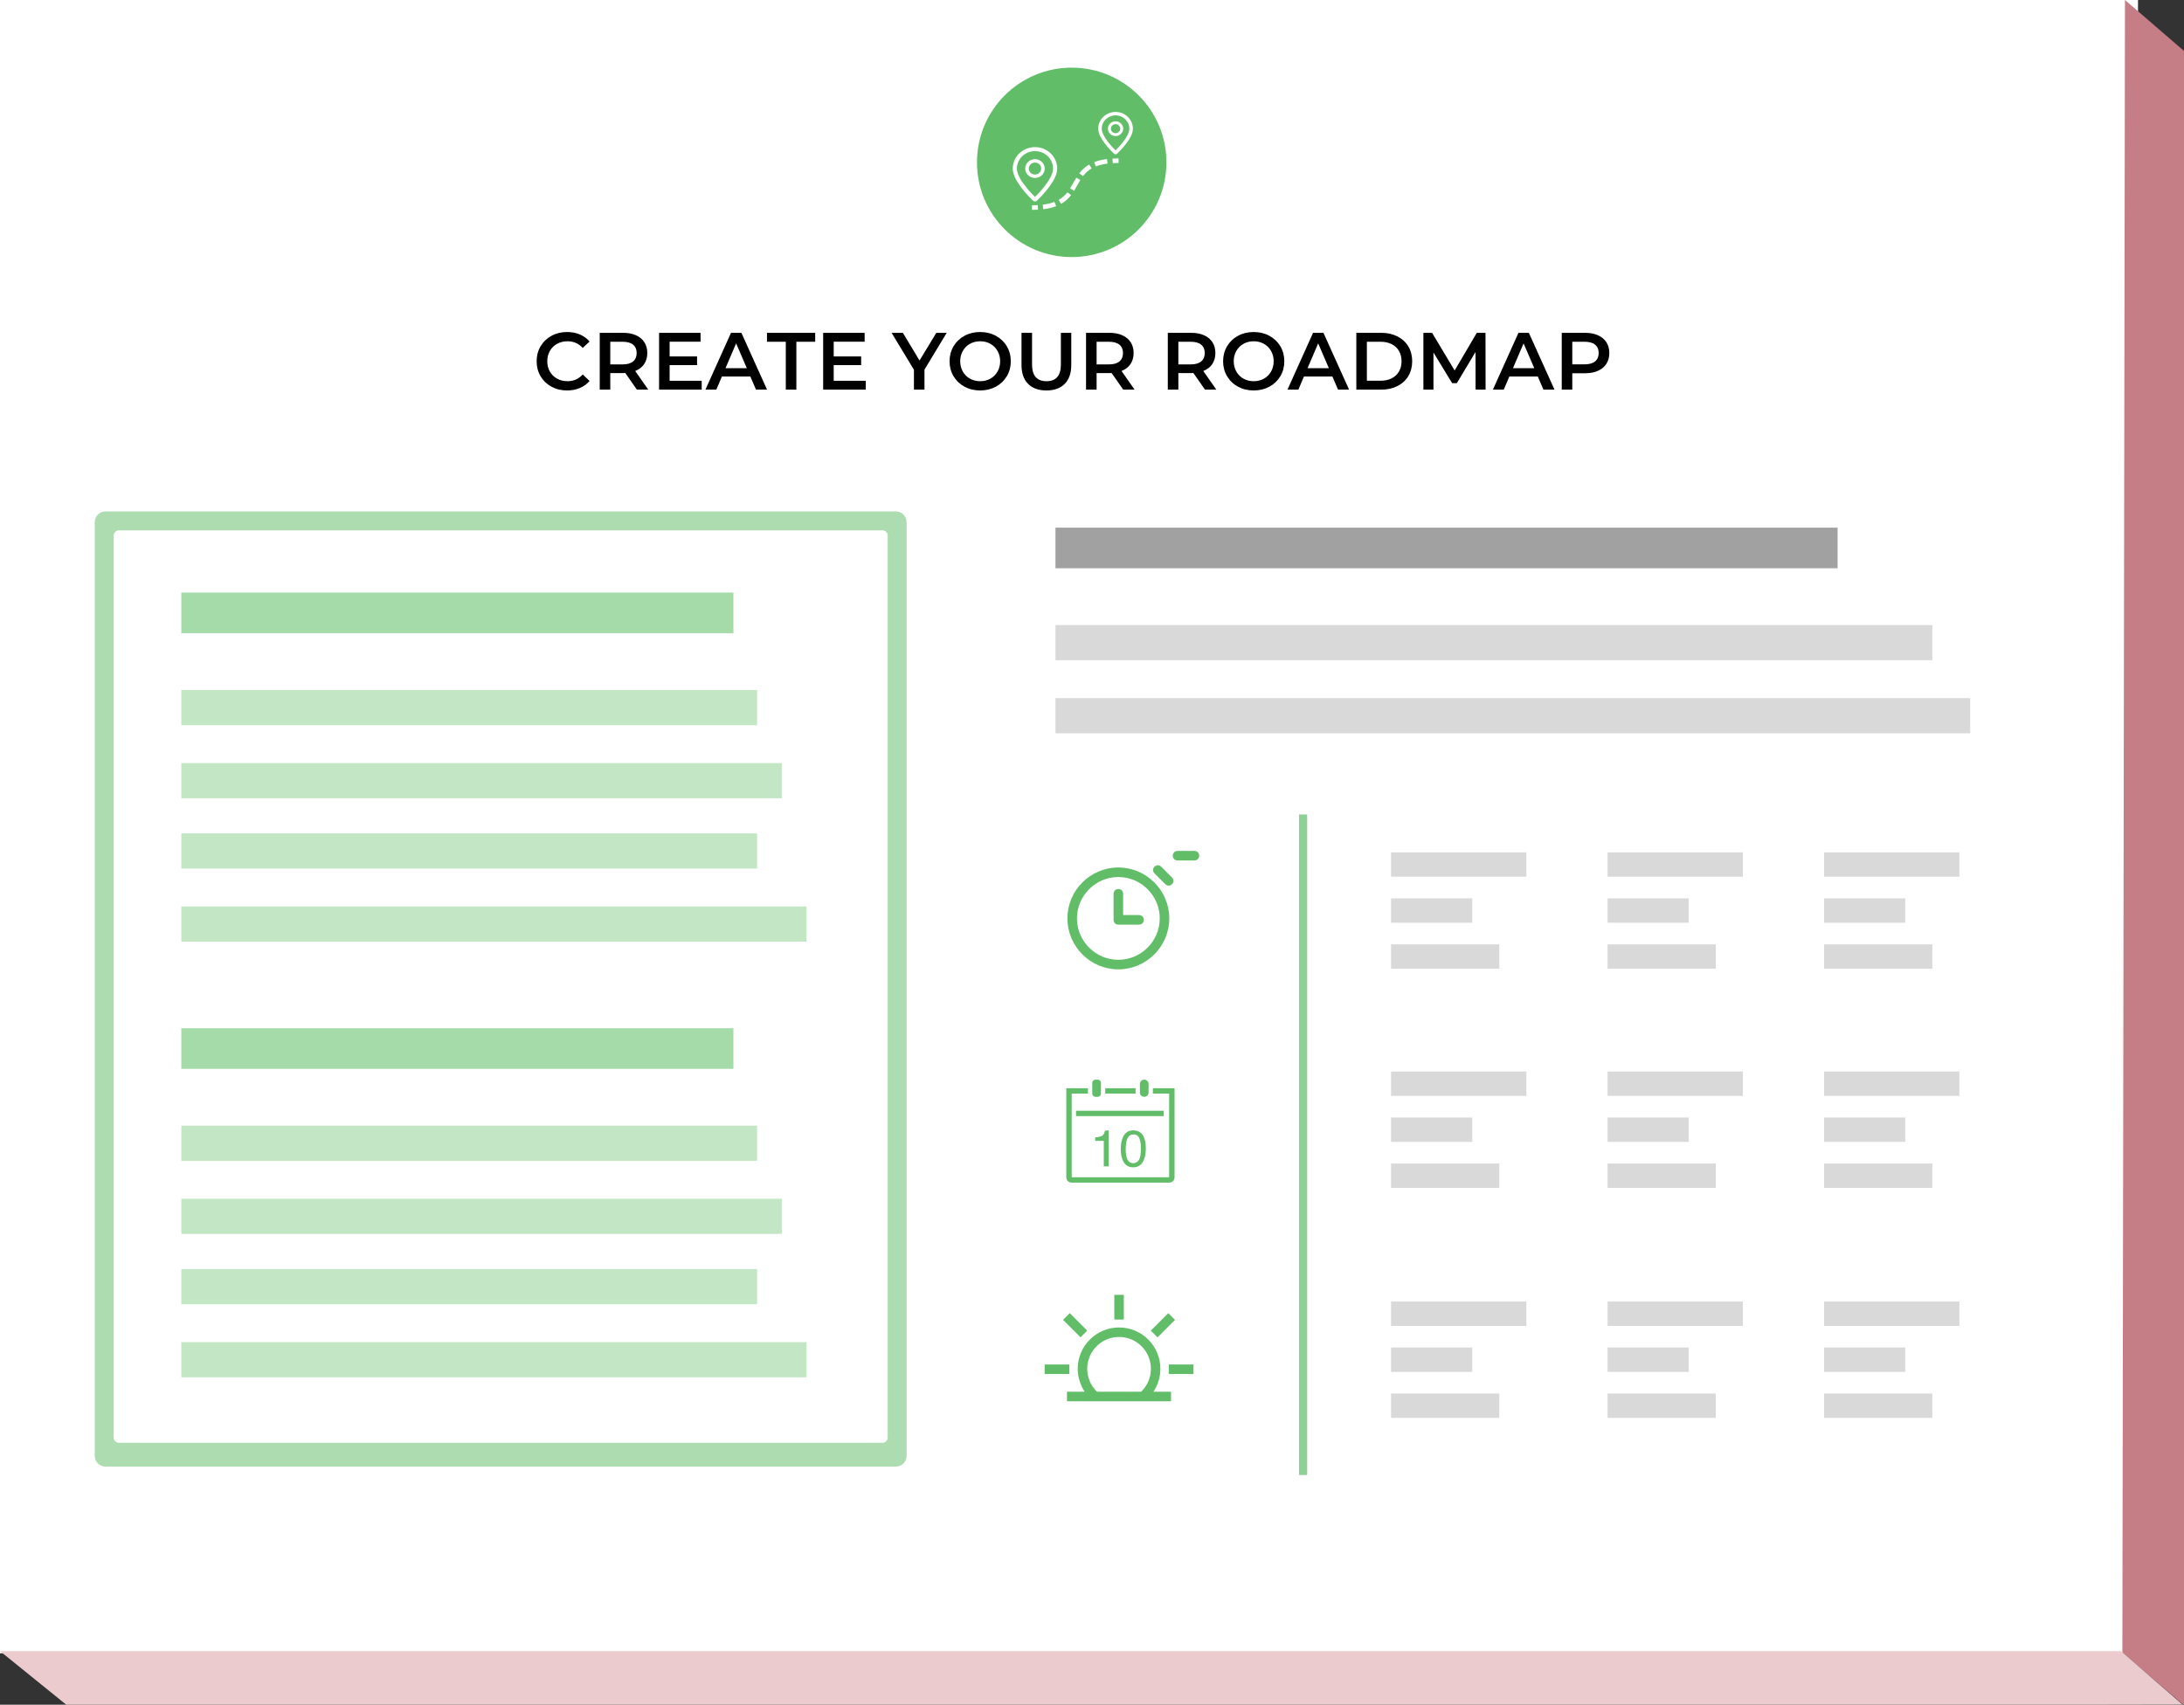 <?xml version="1.0" encoding="UTF-8"?>
<svg width="807px" height="630px" viewBox="0 0 807 630" version="1.1" xmlns="http://www.w3.org/2000/svg" xmlns:xlink="http://www.w3.org/1999/xlink">
    <rect x="0" y="0" width="807" height="630" fill="#333333" stroke="none"/>
    <!-- Generator: Sketch 48.1 (47250) - http://www.bohemiancoding.com/sketch -->
    <title>tk-4</title>
    <desc>Created with Sketch.</desc>
    <defs></defs>
    <g id="Assets" stroke="none" stroke-width="1" fill="none" fill-rule="evenodd">
        <g id="tk-4">
            <rect id="Rectangle-10" fill="#FFFFFF" x="0" y="0" width="790" height="611"></rect>
            <polygon id="Path-5" fill="#C57D86" points="784.226 610.784 807.1 630.313 807.1 18.914 785.186 0"></polygon>
            <polygon id="Path-4" fill="#ECCBCF" points="806.435 629.937 783.691 610.192 0 610.192 26.196 631.388"></polygon>
            <rect id="Rectangle-3-Copy-24" fill="#A1A1A1" x="390" y="195" width="289" height="15"></rect>
            <g id="Group-6-Copy-2" transform="translate(390, 231)" fill="#D9D9D9">
                <rect id="Rectangle-3-Copy-18" x="0" y="0" width="324" height="13"></rect>
                <rect id="Rectangle-3-Copy-20" x="0" y="27" width="338" height="13"></rect>
            </g>
            <g id="Group-7" transform="translate(514, 315)" fill="#D9D9D9">
                <g id="Group-6-Copy-2">
                    <rect id="Rectangle-3-Copy-18" x="0" y="0" width="50" height="9"></rect>
                </g>
                <g id="Group-6-Copy-2" transform="translate(0, 17)">
                    <rect id="Rectangle-3-Copy-18" x="0" y="0" width="30" height="9"></rect>
                </g>
                <g id="Group-6-Copy-2" transform="translate(0, 34)">
                    <rect id="Rectangle-3-Copy-18" x="0" y="0" width="40" height="9"></rect>
                </g>
            </g>
            <g id="Group-7" transform="translate(594, 315)" fill="#D9D9D9">
                <g id="Group-6-Copy-2">
                    <rect id="Rectangle-3-Copy-18" x="0" y="0" width="50" height="9"></rect>
                </g>
                <g id="Group-6-Copy-2" transform="translate(0, 17)">
                    <rect id="Rectangle-3-Copy-18" x="0" y="0" width="30" height="9"></rect>
                </g>
                <g id="Group-6-Copy-2" transform="translate(0, 34)">
                    <rect id="Rectangle-3-Copy-18" x="0" y="0" width="40" height="9"></rect>
                </g>
            </g>
            <g id="Group-7" transform="translate(674, 315)" fill="#D9D9D9">
                <g id="Group-6-Copy-2">
                    <rect id="Rectangle-3-Copy-18" x="0" y="0" width="50" height="9"></rect>
                </g>
                <g id="Group-6-Copy-2" transform="translate(0, 17)">
                    <rect id="Rectangle-3-Copy-18" x="0" y="0" width="30" height="9"></rect>
                </g>
                <g id="Group-6-Copy-2" transform="translate(0, 34)">
                    <rect id="Rectangle-3-Copy-18" x="0" y="0" width="40" height="9"></rect>
                </g>
            </g>
            <g id="Group-7" transform="translate(514, 396)" fill="#D9D9D9">
                <g id="Group-6-Copy-2">
                    <rect id="Rectangle-3-Copy-18" x="0" y="0" width="50" height="9"></rect>
                </g>
                <g id="Group-6-Copy-2" transform="translate(0, 17)">
                    <rect id="Rectangle-3-Copy-18" x="0" y="0" width="30" height="9"></rect>
                </g>
                <g id="Group-6-Copy-2" transform="translate(0, 34)">
                    <rect id="Rectangle-3-Copy-18" x="0" y="0" width="40" height="9"></rect>
                </g>
            </g>
            <g id="Group-7" transform="translate(594, 396)" fill="#D9D9D9">
                <g id="Group-6-Copy-2">
                    <rect id="Rectangle-3-Copy-18" x="0" y="0" width="50" height="9"></rect>
                </g>
                <g id="Group-6-Copy-2" transform="translate(0, 17)">
                    <rect id="Rectangle-3-Copy-18" x="0" y="0" width="30" height="9"></rect>
                </g>
                <g id="Group-6-Copy-2" transform="translate(0, 34)">
                    <rect id="Rectangle-3-Copy-18" x="0" y="0" width="40" height="9"></rect>
                </g>
            </g>
            <g id="Group-7" transform="translate(674, 396)" fill="#D9D9D9">
                <g id="Group-6-Copy-2">
                    <rect id="Rectangle-3-Copy-18" x="0" y="0" width="50" height="9"></rect>
                </g>
                <g id="Group-6-Copy-2" transform="translate(0, 17)">
                    <rect id="Rectangle-3-Copy-18" x="0" y="0" width="30" height="9"></rect>
                </g>
                <g id="Group-6-Copy-2" transform="translate(0, 34)">
                    <rect id="Rectangle-3-Copy-18" x="0" y="0" width="40" height="9"></rect>
                </g>
            </g>
            <g id="Group-7" transform="translate(514, 481)" fill="#D9D9D9">
                <g id="Group-6-Copy-2">
                    <rect id="Rectangle-3-Copy-18" x="0" y="0" width="50" height="9"></rect>
                </g>
                <g id="Group-6-Copy-2" transform="translate(0, 17)">
                    <rect id="Rectangle-3-Copy-18" x="0" y="0" width="30" height="9"></rect>
                </g>
                <g id="Group-6-Copy-2" transform="translate(0, 34)">
                    <rect id="Rectangle-3-Copy-18" x="0" y="0" width="40" height="9"></rect>
                </g>
            </g>
            <g id="Group-7" transform="translate(594, 481)" fill="#D9D9D9">
                <g id="Group-6-Copy-2">
                    <rect id="Rectangle-3-Copy-18" x="0" y="0" width="50" height="9"></rect>
                </g>
                <g id="Group-6-Copy-2" transform="translate(0, 17)">
                    <rect id="Rectangle-3-Copy-18" x="0" y="0" width="30" height="9"></rect>
                </g>
                <g id="Group-6-Copy-2" transform="translate(0, 34)">
                    <rect id="Rectangle-3-Copy-18" x="0" y="0" width="40" height="9"></rect>
                </g>
            </g>
            <g id="Group-7" transform="translate(674, 481)" fill="#D9D9D9">
                <g id="Group-6-Copy-2">
                    <rect id="Rectangle-3-Copy-18" x="0" y="0" width="50" height="9"></rect>
                </g>
                <g id="Group-6-Copy-2" transform="translate(0, 17)">
                    <rect id="Rectangle-3-Copy-18" x="0" y="0" width="30" height="9"></rect>
                </g>
                <g id="Group-6-Copy-2" transform="translate(0, 34)">
                    <rect id="Rectangle-3-Copy-18" x="0" y="0" width="40" height="9"></rect>
                </g>
            </g>
            <polygon id="Line" fill-opacity="0.706" fill="#61BD68" fill-rule="nonzero" points="480 301 483 301 483 545.11 480 545.11"></polygon>
            <path d="M413.5,490.58 C405.076,490.58 398.228,497.425 398.228,505.852 C398.228,508.894 399.165,511.879 400.801,514.336 L394.251,514.336 L394.251,517.847 L432.692,517.847 L432.692,514.336 L426.196,514.336 C427.892,511.82 428.769,508.894 428.769,505.852 C428.772,497.426 421.924,490.58 413.499,490.58 L413.5,490.58 Z M401.738,505.852 C401.738,499.356 407.004,494.09 413.5,494.09 C419.996,494.09 425.262,499.356 425.262,505.852 C425.262,509.07 423.975,512.112 421.635,514.336 L405.368,514.336 C403.028,512.112 401.739,509.07 401.739,505.852 L401.738,505.852 Z" id="Shape" fill="#61BD68" fill-rule="nonzero"></path>
            <polygon id="Shape" fill="#61BD68" fill-rule="nonzero" points="411.745 478.525 415.255 478.525 415.255 487.654 411.745 487.654"></polygon>
            <polygon id="Shape" fill="#61BD68" fill-rule="nonzero" points="386 504.27 395.129 504.27 395.129 507.781 386 507.781"></polygon>
            <polygon id="Shape" fill="#61BD68" fill-rule="nonzero" points="431.871 504.27 441 504.27 441 507.781 431.871 507.781"></polygon>
            <polygon id="Shape" fill="#61BD68" fill-rule="nonzero" points="425.23 491.766 431.684 485.311 434.166 487.794 427.712 494.248"></polygon>
            <polygon id="Shape" fill="#61BD68" fill-rule="nonzero" points="392.804 487.768 395.286 485.286 401.738 491.741 399.256 494.223"></polygon>
            <path d="M404.8,399 C404.138,399 403.6,399.529 403.6,400.192 L403.6,404.149 C403.6,404.807 404.136,405.341 404.8,405.341 L405.6,405.341 C406.262,405.341 406.8,404.812 406.8,404.149 L406.8,400.192 C406.8,399.534 406.264,399 405.6,399 L404.8,399 Z M422.8,399 C421.916,399 421.2,399.709 421.2,400.584 L421.2,403.758 C421.2,404.632 421.919,405.341 422.8,405.341 C423.684,405.341 424.4,404.632 424.4,403.758 L424.4,400.584 C424.4,399.709 423.681,399 422.8,399 Z M397.6,410.494 L397.6,412.476 L430,412.476 L430,410.494 L397.6,410.494 Z M408.4,402.171 L408.4,404.152 L419.6,404.152 L419.6,402.171 L408.4,402.171 Z M426,402.171 L426,404.152 L432,404.152 L432,435.067 L396,435.067 L396,404.152 L401.998,404.152 L401.998,402.171 L394,402.171 L394,435.067 C394,437.049 396,437.049 396,437.049 L432,437.049 C432,437.049 434,437.049 434,435.067 L434,402.171 L426,402.171 Z M404.692,421.622 L404.692,420.342 C405.909,420.224 406.759,420.028 407.24,419.752 C407.722,419.477 408.081,418.825 408.319,417.798 L409.648,417.798 L409.648,431.038 L407.85,431.038 L407.85,421.622 L404.692,421.622 Z M422.487,419.868 C423.087,420.964 423.387,422.465 423.387,424.372 C423.387,426.179 423.115,427.674 422.572,428.855 C421.784,430.552 420.497,431.401 418.711,431.401 C417.098,431.401 415.9,430.707 415.112,429.32 C414.456,428.163 414.128,426.609 414.128,424.66 C414.128,423.149 414.325,421.851 414.718,420.769 C415.456,418.75 416.789,417.742 418.72,417.742 C420.456,417.742 421.712,418.45 422.487,419.868 C422.487,419.868 421.712,418.45 422.487,419.868 L422.487,419.868 Z M420.79,428.726 C421.309,427.959 421.568,426.529 421.568,424.437 C421.568,422.926 421.381,421.683 421.006,420.709 C420.631,419.734 419.904,419.246 418.823,419.246 C417.829,419.246 417.103,419.709 416.643,420.635 C416.186,421.561 415.956,422.923 415.956,424.725 C415.956,426.08 416.103,427.17 416.397,427.993 C416.845,429.249 417.614,429.878 418.701,429.878 C419.576,429.878 420.272,429.494 420.79,428.726 C420.79,428.726 420.272,429.494 420.79,428.726 L420.79,428.726 Z" id="Shape" fill="#61BD68" fill-rule="nonzero"></path>
            <path d="M420.882,341.707 L413.235,341.707 C412.235,341.707 411.47,340.942 411.47,339.942 L411.47,330.294 C411.47,329.295 412.235,328.529 413.235,328.529 C414.234,328.529 414.999,329.295 414.999,330.294 L414.999,338.175 L420.882,338.175 C421.881,338.175 422.646,338.94 422.646,339.94 C422.646,340.942 421.881,341.707 420.882,341.707 L420.882,341.707 Z" id="Shape" fill="#61BD68" fill-rule="nonzero"></path>
            <path d="M441.353,318.001 L435.116,318.001 C434.117,318.001 433.352,317.235 433.352,316.236 C433.352,315.236 434.117,314.471 435.116,314.471 L441.353,314.471 C442.352,314.471 443.118,315.236 443.118,316.236 C443.118,317.235 442.295,318.001 441.353,318.001 Z" id="Shape" fill="#61BD68" fill-rule="nonzero"></path>
            <path d="M431.824,327.295 C431.353,327.295 430.942,327.118 430.588,326.767 L426.587,322.766 C425.882,322.061 425.882,320.942 426.587,320.296 C427.293,319.591 428.412,319.591 429.058,320.296 L433.058,324.297 C433.763,325.002 433.763,326.121 433.058,326.767 C432.706,327.118 432.295,327.295 431.824,327.295 L431.824,327.295 Z" id="Shape" fill="#61BD68" fill-rule="nonzero"></path>
            <path d="M413.235,358.235 C402.881,358.235 394.411,349.765 394.411,339.411 C394.411,329.057 402.881,320.588 413.235,320.588 C423.589,320.588 432.058,329.057 432.058,339.411 C432.058,349.765 423.589,358.235 413.235,358.235 Z M413.235,324.117 C404.822,324.117 397.941,330.999 397.941,339.411 C397.941,347.824 404.822,354.705 413.235,354.705 C421.647,354.705 428.529,347.824 428.529,339.411 C428.529,330.999 421.647,324.117 413.235,324.117 Z" id="Shape" fill="#61BD68" fill-rule="nonzero"></path>
            <g id="Group-9" transform="translate(35, 189)" fill="#61BD68">
                <rect id="Rectangle-3-Copy-24" opacity="0.564" x="32" y="30" width="204" height="15"></rect>
                <rect id="Rectangle-3-Copy-26" opacity="0.564" x="32" y="191" width="204" height="15"></rect>
                <rect id="Rectangle-3-Copy-18" opacity="0.38" x="32" y="66" width="212.739" height="13"></rect>
                <rect id="Rectangle-3-Copy-20" opacity="0.38" x="32" y="93" width="221.87" height="13"></rect>
                <rect id="Rectangle-3-Copy-23" opacity="0.38" x="32" y="119" width="212.739" height="13"></rect>
                <rect id="Rectangle-3-Copy-25" opacity="0.38" x="32" y="146" width="231" height="13"></rect>
                <rect id="Rectangle-3-Copy-18" opacity="0.38" x="32" y="227" width="212.739" height="13"></rect>
                <rect id="Rectangle-3-Copy-20" opacity="0.38" x="32" y="254" width="221.87" height="13"></rect>
                <rect id="Rectangle-3-Copy-23" opacity="0.38" x="32" y="280" width="212.739" height="13"></rect>
                <rect id="Rectangle-3-Copy-25" opacity="0.38" x="32" y="307" width="231" height="13"></rect>
                <path d="M8.932,7 C7.865,7 7,7.865 7,8.932 L7,342.277 C7,343.344 7.865,344.209 8.932,344.209 L291.068,344.209 C292.135,344.209 293,343.344 293,342.277 L293,8.932 C293,7.865 292.135,7 291.068,7 L8.932,7 Z M4,0 L296,0 C298.209,0 300,1.791 300,4 L300,349 C300,351.209 298.209,353 296,353 L4,353 C1.791,353 0,351.209 0,349 L0,4 C0,1.791 1.791,0 4,0 Z" id="Rectangle" fill-rule="nonzero" opacity="0.525"></path>
            </g>
            <g id="Page-Title" transform="translate(38, 115)" fill="#000000">
                <path d="M171.51,29.3 C169.39,29.3 167.475,28.835 165.765,27.905 C164.055,26.975 162.715,25.69 161.745,24.05 C160.775,22.41 160.29,20.56 160.29,18.5 C160.29,16.44 160.78,14.59 161.76,12.95 C162.74,11.31 164.085,10.025 165.795,9.095 C167.505,8.165 169.42,7.7 171.54,7.7 C173.26,7.7 174.83,8 176.25,8.6 C177.67,9.2 178.87,10.07 179.85,11.21 L177.33,13.58 C175.81,11.94 173.94,11.12 171.72,11.12 C170.28,11.12 168.99,11.435 167.85,12.065 C166.71,12.695 165.82,13.57 165.18,14.69 C164.54,15.81 164.22,17.08 164.22,18.5 C164.22,19.92 164.54,21.19 165.18,22.31 C165.82,23.43 166.71,24.305 167.85,24.935 C168.99,25.565 170.28,25.88 171.72,25.88 C173.94,25.88 175.81,25.05 177.33,23.39 L179.85,25.79 C178.87,26.93 177.665,27.8 176.235,28.4 C174.805,29 173.23,29.3 171.51,29.3 Z M197.34,29 L193.05,22.85 C192.87,22.87 192.6,22.88 192.24,22.88 L187.5,22.88 L187.5,29 L183.6,29 L183.6,8 L192.24,8 C194.06,8 195.645,8.3 196.995,8.9 C198.345,9.5 199.38,10.36 200.1,11.48 C200.82,12.6 201.18,13.93 201.18,15.47 C201.18,17.05 200.795,18.41 200.025,19.55 C199.255,20.69 198.15,21.54 196.71,22.1 L201.54,29 L197.34,29 Z M197.25,15.47 C197.25,14.13 196.81,13.1 195.93,12.38 C195.05,11.66 193.76,11.3 192.06,11.3 L187.5,11.3 L187.5,19.67 L192.06,19.67 C193.76,19.67 195.05,19.305 195.93,18.575 C196.81,17.845 197.25,16.81 197.25,15.47 Z M221.28,25.73 L221.28,29 L205.53,29 L205.53,8 L220.86,8 L220.86,11.27 L209.43,11.27 L209.43,16.73 L219.57,16.73 L219.57,19.94 L209.43,19.94 L209.43,25.73 L221.28,25.73 Z M239.25,24.14 L228.75,24.14 L226.68,29 L222.66,29 L232.11,8 L235.95,8 L245.43,29 L241.35,29 L239.25,24.14 Z M237.96,21.08 L234,11.9 L230.07,21.08 L237.96,21.08 Z M252.36,11.3 L245.4,11.3 L245.4,8 L263.22,8 L263.22,11.3 L256.26,11.3 L256.26,29 L252.36,29 L252.36,11.3 Z M281.91,25.73 L281.91,29 L266.16,29 L266.16,8 L281.49,8 L281.49,11.27 L270.06,11.27 L270.06,16.73 L280.2,16.73 L280.2,19.94 L270.06,19.94 L270.06,25.73 L281.91,25.73 Z M303.6,21.59 L303.6,29 L299.7,29 L299.7,21.65 L291.45,8 L295.62,8 L301.77,18.23 L307.98,8 L311.82,8 L303.6,21.59 Z M324.18,29.3 C322.04,29.3 320.11,28.835 318.39,27.905 C316.67,26.975 315.32,25.685 314.34,24.035 C313.36,22.385 312.87,20.54 312.87,18.5 C312.87,16.46 313.36,14.615 314.34,12.965 C315.32,11.315 316.67,10.025 318.39,9.095 C320.11,8.165 322.04,7.7 324.18,7.7 C326.32,7.7 328.25,8.165 329.97,9.095 C331.69,10.025 333.04,11.31 334.02,12.95 C335,14.59 335.49,16.44 335.49,18.5 C335.49,20.56 335,22.41 334.02,24.05 C333.04,25.69 331.69,26.975 329.97,27.905 C328.25,28.835 326.32,29.3 324.18,29.3 Z M324.18,25.88 C325.58,25.88 326.84,25.565 327.96,24.935 C329.08,24.305 329.96,23.425 330.6,22.295 C331.24,21.165 331.56,19.9 331.56,18.5 C331.56,17.1 331.24,15.835 330.6,14.705 C329.96,13.575 329.08,12.695 327.96,12.065 C326.84,11.435 325.58,11.12 324.18,11.12 C322.78,11.12 321.52,11.435 320.4,12.065 C319.28,12.695 318.4,13.575 317.76,14.705 C317.12,15.835 316.8,17.1 316.8,18.5 C316.8,19.9 317.12,21.165 317.76,22.295 C318.4,23.425 319.28,24.305 320.4,24.935 C321.52,25.565 322.78,25.88 324.18,25.88 Z M348.66,29.3 C345.76,29.3 343.5,28.485 341.88,26.855 C340.26,25.225 339.45,22.89 339.45,19.85 L339.45,8 L343.35,8 L343.35,19.7 C343.35,23.82 345.13,25.88 348.69,25.88 C352.23,25.88 354,23.82 354,19.7 L354,8 L357.84,8 L357.84,19.85 C357.84,22.89 357.035,25.225 355.425,26.855 C353.815,28.485 351.56,29.3 348.66,29.3 Z M377.04,29 L372.75,22.85 C372.57,22.87 372.3,22.88 371.94,22.88 L367.2,22.88 L367.2,29 L363.3,29 L363.3,8 L371.94,8 C373.76,8 375.345,8.3 376.695,8.9 C378.045,9.5 379.08,10.36 379.8,11.48 C380.52,12.6 380.88,13.93 380.88,15.47 C380.88,17.05 380.495,18.41 379.725,19.55 C378.955,20.69 377.85,21.54 376.41,22.1 L381.24,29 L377.04,29 Z M376.95,15.47 C376.95,14.13 376.51,13.1 375.63,12.38 C374.75,11.66 373.46,11.3 371.76,11.3 L367.2,11.3 L367.2,19.67 L371.76,19.67 C373.46,19.67 374.75,19.305 375.63,18.575 C376.51,17.845 376.95,16.81 376.95,15.47 Z M407.25,29 L402.96,22.85 C402.78,22.87 402.51,22.88 402.15,22.88 L397.41,22.88 L397.41,29 L393.51,29 L393.51,8 L402.15,8 C403.97,8 405.555,8.3 406.905,8.9 C408.255,9.5 409.29,10.36 410.01,11.48 C410.73,12.6 411.09,13.93 411.09,15.47 C411.09,17.05 410.705,18.41 409.935,19.55 C409.165,20.69 408.06,21.54 406.62,22.1 L411.45,29 L407.25,29 Z M407.16,15.47 C407.16,14.13 406.72,13.1 405.84,12.38 C404.96,11.66 403.67,11.3 401.97,11.3 L397.41,11.3 L397.41,19.67 L401.97,19.67 C403.67,19.67 404.96,19.305 405.84,18.575 C406.72,17.845 407.16,16.81 407.16,15.47 Z M425.25,29.3 C423.11,29.3 421.18,28.835 419.46,27.905 C417.74,26.975 416.39,25.685 415.41,24.035 C414.43,22.385 413.94,20.54 413.94,18.5 C413.94,16.46 414.43,14.615 415.41,12.965 C416.39,11.315 417.74,10.025 419.46,9.095 C421.18,8.165 423.11,7.7 425.25,7.7 C427.39,7.7 429.32,8.165 431.04,9.095 C432.76,10.025 434.11,11.31 435.09,12.95 C436.07,14.59 436.56,16.44 436.56,18.5 C436.56,20.56 436.07,22.41 435.09,24.05 C434.11,25.69 432.76,26.975 431.04,27.905 C429.32,28.835 427.39,29.3 425.25,29.3 Z M425.25,25.88 C426.65,25.88 427.91,25.565 429.03,24.935 C430.15,24.305 431.03,23.425 431.67,22.295 C432.31,21.165 432.63,19.9 432.63,18.5 C432.63,17.1 432.31,15.835 431.67,14.705 C431.03,13.575 430.15,12.695 429.03,12.065 C427.91,11.435 426.65,11.12 425.25,11.12 C423.85,11.12 422.59,11.435 421.47,12.065 C420.35,12.695 419.47,13.575 418.83,14.705 C418.19,15.835 417.87,17.1 417.87,18.5 C417.87,19.9 418.19,21.165 418.83,22.295 C419.47,23.425 420.35,24.305 421.47,24.935 C422.59,25.565 423.85,25.88 425.25,25.88 Z M454.32,24.14 L443.82,24.14 L441.75,29 L437.73,29 L447.18,8 L451.02,8 L460.5,29 L456.42,29 L454.32,24.14 Z M453.03,21.08 L449.07,11.9 L445.14,21.08 L453.03,21.08 Z M463.17,8 L472.35,8 C474.59,8 476.58,8.435 478.32,9.305 C480.06,10.175 481.41,11.405 482.37,12.995 C483.33,14.585 483.81,16.42 483.81,18.5 C483.81,20.58 483.33,22.415 482.37,24.005 C481.41,25.595 480.06,26.825 478.32,27.695 C476.58,28.565 474.59,29 472.35,29 L463.17,29 L463.17,8 Z M472.17,25.7 C473.71,25.7 475.065,25.405 476.235,24.815 C477.405,24.225 478.305,23.385 478.935,22.295 C479.565,21.205 479.88,19.94 479.88,18.5 C479.88,17.06 479.565,15.795 478.935,14.705 C478.305,13.615 477.405,12.775 476.235,12.185 C475.065,11.595 473.71,11.3 472.17,11.3 L467.07,11.3 L467.07,25.7 L472.17,25.7 Z M507.24,29 L507.21,15.08 L500.31,26.6 L498.57,26.6 L491.67,15.26 L491.67,29 L487.95,29 L487.95,8 L491.16,8 L499.5,21.92 L507.69,8 L510.9,8 L510.93,29 L507.24,29 Z M530.22,24.14 L519.72,24.14 L517.65,29 L513.63,29 L523.08,8 L526.92,8 L536.4,29 L532.32,29 L530.22,24.14 Z M528.93,21.08 L524.97,11.9 L521.04,21.08 L528.93,21.08 Z M547.71,8 C549.53,8 551.115,8.3 552.465,8.9 C553.815,9.5 554.85,10.36 555.57,11.48 C556.29,12.6 556.65,13.93 556.65,15.47 C556.65,16.99 556.29,18.315 555.57,19.445 C554.85,20.575 553.815,21.44 552.465,22.04 C551.115,22.64 549.53,22.94 547.71,22.94 L542.97,22.94 L542.97,29 L539.07,29 L539.07,8 L547.71,8 Z M547.53,19.64 C549.23,19.64 550.52,19.28 551.4,18.56 C552.28,17.84 552.72,16.81 552.72,15.47 C552.72,14.13 552.28,13.1 551.4,12.38 C550.52,11.66 549.23,11.3 547.53,11.3 L542.97,11.3 L542.97,19.64 L547.53,19.64 Z" id="Create-your-roadmap"></path>
            </g>
            <path d="M396,95 C376.67,95 361,79.33 361,60 C361,40.67 376.67,25 396,25 C415.33,25 431,40.67 431,60 C431,79.33 415.33,95 396,95 Z M381.737,74.172 C381.923,74.347 382.17,74.442 382.43,74.442 C382.692,74.442 382.939,74.347 383.124,74.172 C383.731,73.609 385.848,71.576 387.696,69.059 C388.96,67.336 390.64,64.76 390.64,62.292 C390.64,57.92 386.956,54.366 382.43,54.366 C377.904,54.366 374.22,57.92 374.22,62.292 C374.22,64.76 375.9,67.337 377.164,69.059 C379.008,71.572 381.129,73.609 381.736,74.172 L381.737,74.172 Z M382.43,55.847 C386.112,55.847 389.106,58.739 389.106,62.292 C389.106,64.338 387.588,66.644 386.445,68.203 C384.952,70.24 383.27,71.948 382.43,72.757 C381.592,71.948 379.908,70.238 378.415,68.203 C377.272,66.646 375.754,64.338 375.754,62.292 C375.754,58.739 378.75,55.847 382.43,55.847 L382.43,55.847 Z M382.431,65.774 C384.419,65.774 386.037,64.214 386.037,62.292 C386.037,60.372 384.421,58.81 382.431,58.81 C380.444,58.81 378.826,60.37 378.826,62.292 C378.826,64.212 380.444,65.774 382.431,65.774 Z M382.431,60.08 C383.694,60.08 384.721,61.074 384.721,62.292 C384.721,63.512 383.694,64.504 382.431,64.504 C381.168,64.504 380.14,63.51 380.14,62.292 C380.142,61.074 381.168,60.08 382.431,60.08 Z M412.204,41.364 C408.67,41.364 405.794,44.139 405.794,47.552 C405.794,49.476 407.098,51.479 408.081,52.818 C409.512,54.77 411.154,56.343 411.622,56.78 C411.778,56.926 411.984,57.006 412.204,57.006 C412.424,57.006 412.63,56.924 412.786,56.78 C413.254,56.345 414.894,54.773 416.327,52.818 C417.308,51.479 418.612,49.478 418.612,47.552 C418.612,44.141 415.738,41.364 412.204,41.364 L412.204,41.364 Z M415.252,52.086 C414.125,53.624 412.863,54.913 412.202,55.551 C411.541,54.911 410.279,53.62 409.152,52.086 C408.275,50.888 407.108,49.115 407.108,47.554 C407.108,44.842 409.393,42.636 412.202,42.636 C415.011,42.636 417.296,44.842 417.296,47.554 C417.298,49.115 416.131,50.888 415.252,52.086 L415.252,52.086 Z M412.204,44.824 C410.645,44.824 409.377,46.048 409.377,47.552 C409.377,49.057 410.645,50.281 412.204,50.281 C413.763,50.281 415.031,49.057 415.031,47.552 C415.029,46.048 413.761,44.824 412.204,44.824 Z M412.204,49.223 C411.25,49.223 410.474,48.473 410.474,47.552 C410.474,46.63 411.25,45.88 412.204,45.88 C413.158,45.88 413.934,46.63 413.934,47.552 C413.934,48.475 413.158,49.223 412.204,49.223 Z M381.315,75.859 L381.315,77.552 C382.091,77.552 382.847,77.532 383.559,77.489 L383.453,75.798 C382.777,75.841 382.057,75.859 381.315,75.859 L381.315,75.859 Z M389.617,74.617 C388.376,75.097 386.918,75.441 385.278,75.64 L385.498,77.32 C387.311,77.098 388.871,76.728 390.268,76.187 L389.617,74.617 Z M409.038,58.774 C407.225,59.003 405.667,59.381 404.272,59.931 L404.934,61.499 C406.171,61.012 407.628,60.66 409.266,60.456 L409.038,58.774 Z M396.546,67.64 C396.178,68.3 395.796,68.985 395.391,69.632 L396.894,70.506 C397.32,69.824 397.711,69.124 398.091,68.445 C398.445,67.809 398.813,67.153 399.199,66.529 L397.692,65.663 C397.285,66.314 396.908,66.989 396.546,67.64 L396.546,67.64 Z M403.37,62.247 L402.472,60.792 C401.046,61.613 399.838,62.684 398.777,64.07 L400.185,65.078 C401.12,63.858 402.133,62.959 403.37,62.247 Z M391.187,73.878 L392.073,75.34 C393.511,74.528 394.728,73.465 395.796,72.091 L394.393,71.075 C393.457,72.281 392.437,73.173 391.187,73.878 Z M413.32,58.529 C412.543,58.529 411.788,58.551 411.075,58.592 L411.181,60.283 C411.857,60.244 412.578,60.223 413.32,60.223 L413.32,58.529 Z" id="token-roadmap" fill="#61BD68"></path>
        </g>
    </g>
</svg>